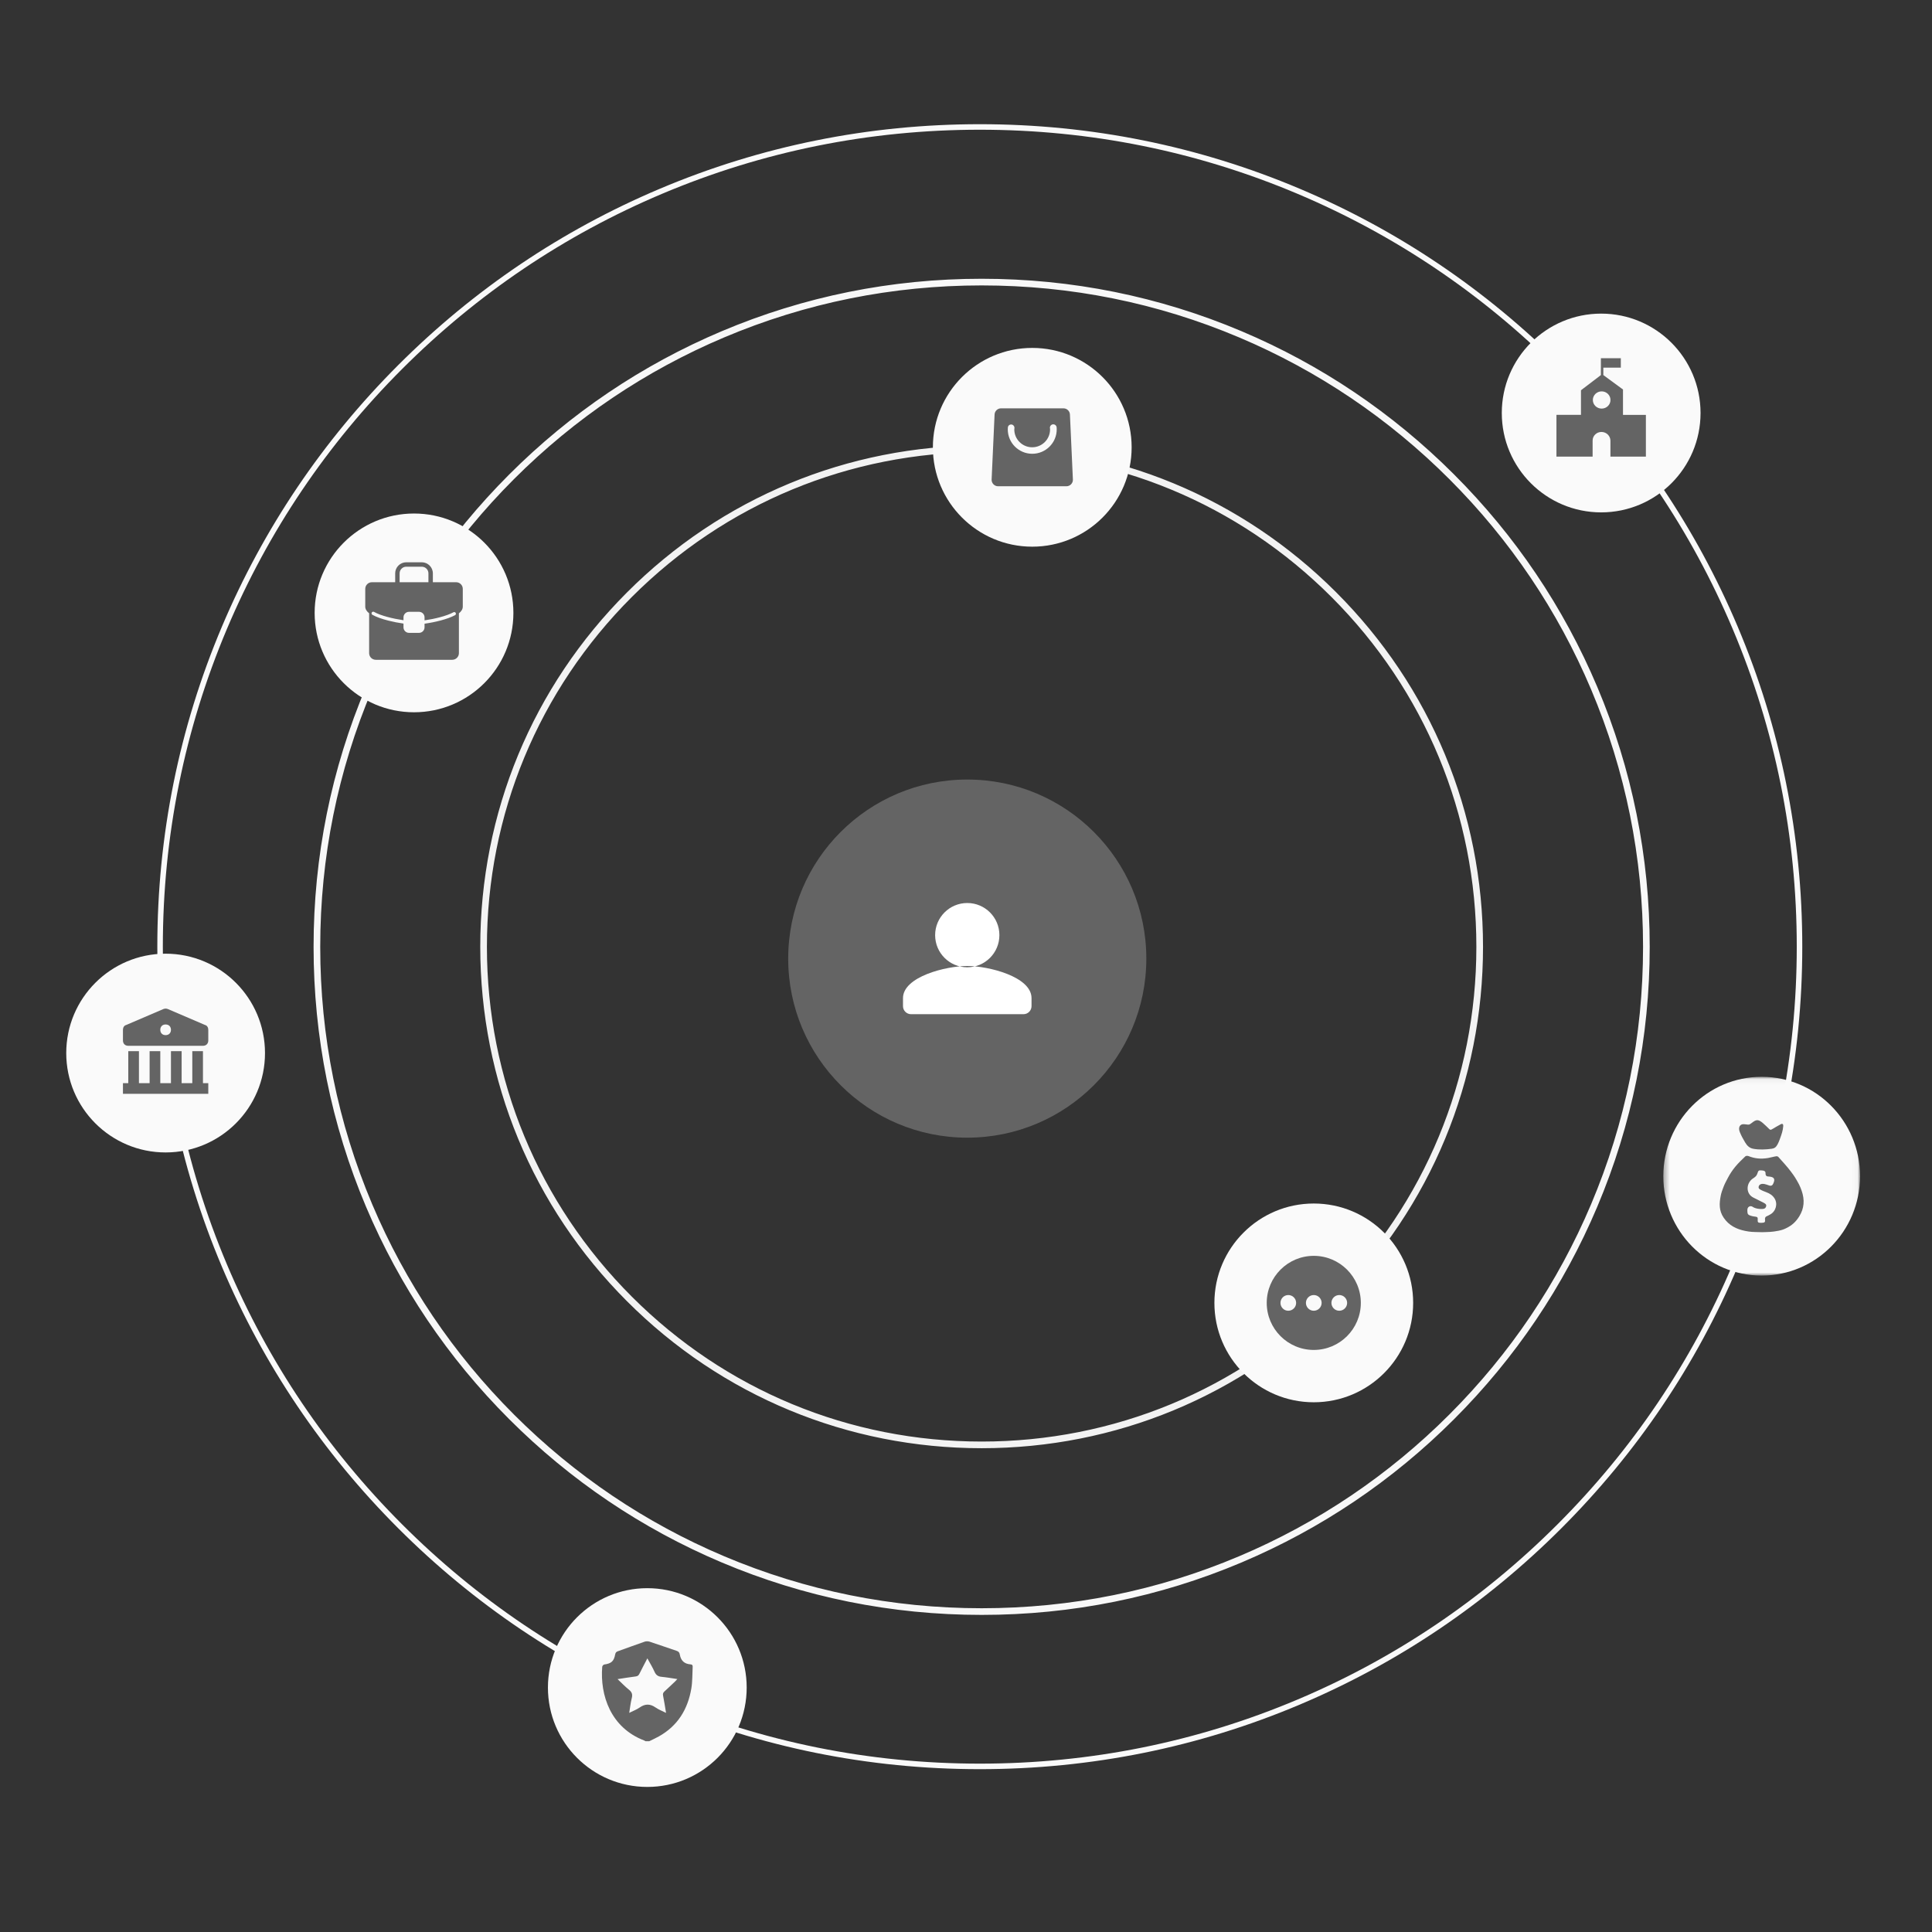 <?xml version="1.0" encoding="UTF-8"?>
<svg width="350px" height="350px" viewBox="0 0 350 350" version="1.1" xmlns="http://www.w3.org/2000/svg" xmlns:xlink="http://www.w3.org/1999/xlink">
    <rect x="0" y="0" width="350" height="350" fill="#333333" stroke="none"/>
    <!-- Generator: Sketch 57.1 (83088) - https://sketch.com -->
    <title>画板</title>
    <desc>Created with Sketch.</desc>
    <defs>
        <polygon id="path-1" points="0.324 0.046 35.964 0.046 35.964 36.053 0.324 36.053"></polygon>
    </defs>
    <g id="画板" stroke="none" stroke-width="1" fill="none" fill-rule="evenodd">
        <g id="编组-9备份" transform="translate(12, 23)">
            <path d="M195.667,150.66 C195.667,168.575 181.144,183.099 163.228,183.099 C145.313,183.099 130.79,168.575 130.79,150.66 C130.79,132.744 145.313,118.221 163.228,118.221 C181.144,118.221 195.667,132.744 195.667,150.66" id="Fill-1" fill="#646464"></path>
            <path d="M163.229,151.999 C159.343,151.999 151.586,153.949 151.586,157.82 L151.586,159.275 C151.586,160.076 152.241,160.73 153.042,160.73 L173.416,160.73 C174.216,160.73 174.871,160.076 174.871,159.275 L174.871,157.82 C174.871,153.949 167.114,151.999 163.229,151.999 M163.229,152.232 C166.445,152.232 169.05,149.627 169.05,146.411 C169.05,143.194 166.445,140.589 163.229,140.589 C160.012,140.589 157.408,143.194 157.408,146.411 C157.408,149.627 160.012,152.232 163.229,152.232" id="Fill-3" fill="#FFFFFF"></path>
            <path d="M165.834,58.403 C141.761,58.403 119.128,67.778 102.107,84.799 C85.084,101.822 75.71,124.453 75.71,148.527 C75.71,172.6 85.084,195.232 102.107,212.254 C119.128,229.276 141.761,238.651 165.834,238.651 C189.907,238.651 212.54,229.276 229.561,212.254 C246.584,195.232 255.958,172.6 255.958,148.527 C255.958,124.453 246.584,101.822 229.561,84.799 C212.54,67.778 189.907,58.403 165.834,58.403 M165.834,238.857 C141.706,238.857 119.022,229.461 101.961,212.4 C84.9,195.339 75.504,172.655 75.504,148.527 C75.504,124.399 84.9,101.715 101.961,84.654 C119.022,67.593 141.706,58.197 165.834,58.197 C189.962,58.197 212.646,67.593 229.707,84.654 C246.768,101.715 256.164,124.399 256.164,148.527 C256.164,172.655 246.768,195.339 229.707,212.4 C212.646,229.461 189.962,238.857 165.834,238.857" id="Fill-5" stroke="#F3F3F3"></path>
            <path d="M165.834,28.206 C149.591,28.206 133.833,31.387 119,37.662 C104.672,43.721 91.804,52.397 80.754,63.447 C69.704,74.497 61.029,87.365 54.968,101.693 C48.695,116.526 45.513,132.284 45.513,148.527 C45.513,164.77 48.695,180.527 54.968,195.361 C61.029,209.689 69.704,222.556 80.754,233.607 C91.804,244.657 104.672,253.333 119,259.392 C133.833,265.667 149.591,268.848 165.834,268.848 C182.077,268.848 197.835,265.667 212.668,259.392 C226.996,253.333 239.864,244.657 250.914,233.607 C261.964,222.556 270.639,209.689 276.7,195.361 C282.973,180.527 286.155,164.77 286.155,148.527 C286.155,132.284 282.973,116.526 276.7,101.693 C270.639,87.365 261.964,74.497 250.914,63.447 C239.864,52.397 226.996,43.721 212.668,37.662 C197.835,31.387 182.077,28.206 165.834,28.206 M165.834,269.054 C149.563,269.054 133.779,265.868 118.919,259.582 C104.567,253.512 91.678,244.821 80.609,233.753 C69.539,222.683 60.849,209.794 54.778,195.442 C48.494,180.583 45.307,164.798 45.307,148.527 C45.307,132.256 48.494,116.471 54.778,101.612 C60.849,87.26 69.539,74.37 80.609,63.301 C91.678,52.233 104.567,43.542 118.919,37.472 C133.779,31.186 149.563,28 165.834,28 C182.105,28 197.889,31.186 212.749,37.472 C227.101,43.542 239.99,52.233 251.059,63.301 C262.129,74.37 270.819,87.26 276.89,101.612 C283.174,116.471 286.361,132.256 286.361,148.527 C286.361,164.798 283.174,180.583 276.89,195.442 C270.819,209.794 262.129,222.683 251.059,233.753 C239.99,244.821 227.101,253.512 212.749,259.582 C197.889,265.868 182.105,269.054 165.834,269.054" id="Fill-7" stroke="#F8F8F8"></path>
            <path d="M165.5,0 C145.453,0 126.005,3.926 107.697,11.67 C90.013,19.149 74.132,29.857 60.494,43.494 C46.857,57.133 36.149,73.014 28.669,90.698 C20.926,109.004 17,128.452 17,148.5 C17,168.548 20.926,187.995 28.669,206.302 C36.149,223.986 46.857,239.867 60.494,253.506 C74.132,267.143 90.013,277.851 107.697,285.33 C126.005,293.074 145.453,297 165.5,297 C185.547,297 204.995,293.074 223.303,285.33 C240.987,277.851 256.868,267.143 270.506,253.506 C284.143,239.867 294.851,223.986 302.331,206.302 C310.074,187.995 314,168.548 314,148.5 C314,128.452 310.074,109.004 302.331,90.698 C294.851,73.014 284.143,57.133 270.506,43.494 C256.868,29.857 240.987,19.149 223.303,11.67 C204.995,3.926 185.547,0 165.5,0" id="Fill-7" stroke="#FAFAFA"></path>
            <g id="编组-6" transform="translate(0, 149.769)">
                <path d="M36.007,18.003 C36.007,27.947 27.947,36.007 18.003,36.007 C8.06,36.007 1.42108547e-13,27.947 1.42108547e-13,18.003 C1.42108547e-13,8.061 8.06,1.13686838e-13 18.003,1.13686838e-13 C27.947,1.13686838e-13 36.007,8.061 36.007,18.003" id="Fill-11" fill="#FAFAFA"></path>
                <path d="M18.003,14.756 C17.424,14.756 17.038,14.369 17.038,13.789 C17.038,13.21 17.424,12.823 18.003,12.823 C18.583,12.823 18.97,13.21 18.97,13.789 C18.97,14.369 18.583,14.756 18.003,14.756 M25.154,12.92 L18.39,10.021 C18.1,9.924 17.907,9.924 17.617,10.021 L10.852,12.92 C10.465,13.016 10.273,13.403 10.273,13.789 L10.273,15.722 C10.273,16.302 10.659,16.689 11.239,16.689 L24.768,16.689 C25.348,16.689 25.734,16.302 25.734,15.722 L25.734,13.789 C25.734,13.403 25.541,13.016 25.154,12.92 M24.768,23.453 L24.768,17.655 L22.836,17.655 L22.836,23.453 L20.903,23.453 L20.903,17.655 L18.97,17.655 L18.97,23.453 L17.038,23.453 L17.038,17.655 L15.104,17.655 L15.104,23.453 L13.171,23.453 L13.171,17.655 L11.239,17.655 L11.239,23.453 L10.273,23.453 L10.273,25.386 L25.734,25.386 L25.734,23.453 L24.768,23.453" id="Fill-13" fill="#000000" opacity="0.6"></path>
            </g>
            <g id="编组-4" transform="translate(260.063, 33.815)">
                <path d="M36.007,18.003 C36.007,27.947 27.946,36.007 18.003,36.007 C8.06,36.007 -1.13686838e-13,27.947 -1.13686838e-13,18.003 C-1.13686838e-13,8.061 8.06,1.13686838e-13 18.003,1.13686838e-13 C27.946,1.13686838e-13 36.007,8.061 36.007,18.003" id="Fill-15" fill="#FAFAFA"></path>
                <path d="M18.093,17.206 C17.212,17.206 16.496,16.508 16.496,15.646 C16.496,14.783 17.212,14.085 18.093,14.085 C18.977,14.085 19.69,14.783 19.69,15.646 C19.693,16.508 18.977,17.206 18.093,17.206 L18.093,17.206 Z M21.957,18.342 L21.957,13.747 L18.395,11.132 L18.395,9.788 L21.564,9.788 L21.564,8.081 L17.953,8.081 L17.953,11.135 L14.345,13.884 L14.345,18.339 L9.902,18.339 L9.902,25.903 L16.454,25.903 L16.454,22.999 C16.454,22.137 17.169,21.438 18.051,21.438 C18.953,21.438 19.681,22.152 19.681,23.032 L19.681,25.906 L26.105,25.906 L26.105,18.342 L21.957,18.342 Z" id="Fill-17" fill="#000000" opacity="0.6"></path>
            </g>
            <g id="编组-2" transform="translate(87.262, 264.713)">
                <path d="M36.007,18.003 C36.007,27.947 27.946,36.007 18.003,36.007 C8.06,36.007 8.52651283e-14,27.947 8.52651283e-14,18.003 C8.52651283e-14,8.06 8.06,-3.41060513e-13 18.003,-3.41060513e-13 C27.946,-3.41060513e-13 36.007,8.06 36.007,18.003" id="Fill-19" fill="#FAFAFA"></path>
                <path d="M12.616,16.476 C13.367,17.183 13.99,17.844 14.692,18.406 C15.226,18.834 15.357,19.263 15.19,19.92 C14.977,20.759 14.888,21.628 14.728,22.589 C15.441,22.23 16.077,21.998 16.61,21.622 C17.609,20.919 18.522,20.925 19.518,21.625 C20.057,22.004 20.698,22.238 21.399,22.591 C21.208,21.453 21.061,20.452 20.86,19.461 C20.791,19.119 20.875,18.92 21.119,18.7 C21.777,18.108 22.414,17.49 23.057,16.88 C23.175,16.766 23.283,16.638 23.444,16.463 C22.42,16.314 21.511,16.147 20.596,16.062 C19.96,16.004 19.582,15.748 19.316,15.151 C18.955,14.34 18.483,13.579 18.014,12.715 C17.494,13.718 17.019,14.611 16.569,15.516 C16.423,15.807 16.25,15.95 15.907,15.991 C14.851,16.12 13.801,16.298 12.616,16.476 M18.35,27.729 L17.684,27.729 C17.606,27.684 17.533,27.628 17.45,27.596 C11.348,25.267 9.422,19.386 9.837,14.239 C9.848,14.088 10.054,13.849 10.195,13.829 C11.479,13.65 11.95,13.251 12.184,11.994 C12.243,11.676 12.382,11.527 12.672,11.425 C14.29,10.85 15.897,10.25 17.519,9.693 C17.79,9.6 18.144,9.601 18.417,9.69 C20.064,10.228 21.697,10.813 23.342,11.362 C23.686,11.477 23.83,11.669 23.891,12.021 C24.087,13.136 24.717,13.718 25.822,13.802 C26.151,13.827 26.239,13.964 26.222,14.248 C26.15,15.554 26.195,16.881 25.98,18.164 C25.344,21.947 23.502,24.963 20.069,26.869 C19.509,27.179 18.923,27.444 18.35,27.729" id="Fill-21" fill="#000000" opacity="0.6"></path>
            </g>
            <g id="编组-8" transform="translate(157, 40.028)">
                <path d="M36.007,18.003 C36.007,27.947 27.946,36.007 18.003,36.007 C8.06,36.007 -1.13686838e-13,27.947 -1.13686838e-13,18.003 C-1.13686838e-13,8.061 8.06,1.13686838e-13 18.003,1.13686838e-13 C27.946,1.13686838e-13 36.007,8.061 36.007,18.003" id="Fill-23" fill="#FAFAFA"></path>
                <path d="M18.001,19.177 C15.552,19.177 13.567,17.194 13.567,14.749 C13.567,14.643 13.576,14.541 13.583,14.437 L13.584,14.437 C13.598,14.122 13.858,13.871 14.178,13.871 C14.496,13.871 14.757,14.122 14.772,14.437 L14.783,14.437 C14.773,14.546 14.75,14.652 14.75,14.765 C14.75,16.551 16.2,18 17.99,18 C19.78,18 21.229,16.551 21.229,14.765 C21.229,14.697 21.222,14.632 21.213,14.567 C21.208,14.543 21.205,14.52 21.204,14.496 C21.201,14.476 21.198,14.457 21.196,14.437 L21.202,14.437 C21.209,14.107 21.479,13.841 21.811,13.841 C22.148,13.841 22.422,14.114 22.422,14.451 L22.422,14.459 C22.428,14.555 22.435,14.651 22.435,14.749 C22.435,17.194 20.45,19.177 18.001,19.177 L18.001,19.177 Z M24.831,12.121 C24.831,11.471 24.304,10.944 23.653,10.944 L12.354,10.944 C11.703,10.944 11.175,11.471 11.175,12.121 L10.64,23.886 C10.64,24.536 11.168,25.063 11.818,25.063 L24.189,25.063 C24.839,25.063 25.367,24.536 25.367,23.886 L24.831,12.121 Z" id="Fill-25" fill="#000000" opacity="0.6"></path>
            </g>
            <g id="编组-5" transform="translate(208, 195.028)">
                <path d="M36.007,18.003 C36.007,27.947 27.947,36.007 18.003,36.007 C8.06,36.007 -1.13686838e-13,27.947 -1.13686838e-13,18.003 C-1.13686838e-13,8.061 8.06,-2.84217094e-13 18.003,-2.84217094e-13 C27.947,-2.84217094e-13 36.007,8.061 36.007,18.003" id="Fill-27" fill="#FAFAFA"></path>
                <path d="M22.623,19.427 C23.407,19.427 24.047,18.788 24.047,18.003 C24.047,17.219 23.407,16.58 22.623,16.58 C21.839,16.58 21.2,17.219 21.2,18.003 C21.2,18.788 21.839,19.427 22.623,19.427 M18.003,19.427 C18.787,19.427 19.426,18.788 19.426,18.003 C19.426,17.219 18.787,16.58 18.003,16.58 C17.219,16.58 16.58,17.219 16.58,18.003 C16.58,18.788 17.219,19.427 18.003,19.427 M13.384,19.427 C14.168,19.427 14.807,18.788 14.807,18.003 C14.807,17.219 14.168,16.58 13.384,16.58 C12.6,16.58 11.969,17.219 11.969,18.003 C11.969,18.788 12.6,19.427 13.384,19.427 M18.003,26.527 C13.299,26.527 9.48,22.709 9.48,18.003 C9.48,13.299 13.299,9.48 18.003,9.48 C22.708,9.48 26.527,13.299 26.527,18.003 C26.527,22.709 22.708,26.527 18.003,26.527" id="Fill-29" fill="#000000" opacity="0.6"></path>
            </g>
            <g id="编组-3" transform="translate(289, 172.028)">
                <g id="编组">
                    <mask id="mask-2" fill="white">
                        <use xlink:href="#path-1"></use>
                    </mask>
                    <g id="Clip-32"></g>
                    <path d="M35.964,18.049 C35.964,27.992 27.986,36.053 18.144,36.053 C8.303,36.053 0.324,27.992 0.324,18.049 C0.324,8.107 8.303,0.046 18.144,0.046 C27.986,0.046 35.964,8.107 35.964,18.049" id="Fill-31" fill="#FAFAFA" mask="url(#mask-2)"></path>
                </g>
                <path d="M14.997,8.633 C15.142,8.649 15.291,8.652 15.431,8.681 C15.864,8.768 15.987,8.673 16.284,8.447 C17.106,7.813 17.444,7.636 18.388,8.448 C18.777,8.783 19.143,9.146 19.507,9.507 C19.702,9.702 19.816,9.66 20.062,9.52 C20.769,9.12 21.092,8.894 21.63,8.625 C21.928,8.477 22.072,8.652 22.051,8.963 C21.999,9.787 21.742,10.49 21.432,11.344 C21.32,11.665 21.184,11.977 21.028,12.278 C20.755,12.797 20.452,13.011 19.99,13.076 C18.874,13.232 17.749,13.286 16.632,13.086 C15.947,12.961 15.496,12.535 15.138,11.917 C14.74,11.23 14.538,10.902 14.194,10.086 C13.826,9.215 14.205,8.54 14.997,8.633 M18.034,26.501 C18.638,26.495 18.809,26.402 18.751,25.994 C18.69,25.571 18.839,25.362 19.21,25.237 C19.361,25.187 19.494,25.086 19.638,25.012 C20.715,24.463 21.103,23.058 20.473,22.071 C20.114,21.509 19.608,21.186 19.006,20.961 C18.585,20.805 18.156,20.644 17.783,20.403 C17.407,20.156 17.638,19.669 17.896,19.537 C18.357,19.3 18.967,19.546 19.476,19.724 C19.911,19.877 20.106,19.701 20.261,19.351 C20.606,18.572 20.413,18.225 19.579,18.125 C19.535,18.12 19.491,18.111 19.448,18.113 C19.049,18.119 18.828,17.973 18.843,17.514 C18.855,17.145 18.574,17.032 18.246,17.016 C17.918,17 17.595,16.887 17.459,17.3 C17.254,17.926 17.166,18.062 16.648,18.409 C16.6,18.443 16.549,18.47 16.5,18.505 C15.436,19.279 15.28,20.814 16.214,21.642 C16.501,21.895 16.885,22.041 17.232,22.221 C17.67,22.447 18.115,22.659 18.547,22.888 C18.873,23.06 18.989,23.218 18.974,23.39 C18.952,23.638 18.823,23.85 18.593,23.934 C18.257,24.055 17.075,24.017 16.488,23.587 C16.365,23.495 16.129,23.458 15.995,23.505 C15.48,23.681 15.534,24.188 15.569,24.626 C15.589,24.881 15.724,25.021 15.856,25.089 C16.13,25.231 16.632,25.347 17.032,25.386 C17.369,25.421 17.452,25.537 17.426,25.857 C17.38,26.414 17.485,26.507 18.034,26.501 M18.221,28.195 C16.38,28.154 16.133,28.161 15.138,27.959 C13.592,27.646 12.218,26.987 11.263,25.577 C10.393,24.293 10.45,22.997 10.732,21.572 C10.837,21.042 10.986,20.635 11.241,19.969 C11.449,19.426 11.725,18.921 12.042,18.317 C12.412,17.616 12.851,16.956 13.354,16.347 C13.908,15.668 14.55,15.062 15.183,14.457 C15.293,14.352 15.584,14.34 15.745,14.405 C16.869,14.854 17.96,14.974 19.277,14.759 C19.802,14.673 20.251,14.521 20.78,14.44 C20.904,14.422 21.089,14.476 21.169,14.566 C21.936,15.431 22.731,16.272 23.425,17.196 C24.021,17.985 24.355,18.487 24.903,19.524 C25.064,19.829 25.28,20.365 25.392,20.697 C25.947,22.314 25.875,23.845 24.944,25.343 C24.332,26.326 23.613,26.972 22.599,27.463 C22.173,27.669 21.852,27.801 21.218,27.929 C19.991,28.174 19.433,28.156 18.221,28.195" id="Fill-33" fill="#000000" opacity="0.6"></path>
            </g>
            <g id="编组-7" transform="translate(45, 70.028)">
                <path d="M36.007,18.003 C36.007,27.946 27.947,36.007 18.003,36.007 C8.06,36.007 -4.26325641e-14,27.946 -4.26325641e-14,18.003 C-4.26325641e-14,8.06 8.06,8.52651283e-14 18.003,8.52651283e-14 C27.947,8.52651283e-14 36.007,8.06 36.007,18.003" id="Fill-35" fill="#FAFAFA"></path>
                <path d="M25.436,18.419 C24.082,19.153 21.771,19.705 19.911,19.961 L19.911,20.618 C19.911,21.171 19.461,21.622 18.907,21.622 L17.1,21.622 C16.547,21.622 16.096,21.171 16.096,20.618 L16.096,19.941 C15.186,19.812 14.234,19.627 13.368,19.407 C12.132,19.094 11.154,18.737 10.464,18.349 C10.319,18.267 10.268,18.083 10.35,17.938 C10.432,17.793 10.615,17.742 10.76,17.824 C11.993,18.52 14.235,19.062 16.096,19.332 L16.096,18.811 C16.096,18.258 16.547,17.807 17.1,17.807 L18.907,17.807 C19.461,17.807 19.911,18.258 19.911,18.811 L19.911,19.353 C21.698,19.101 23.88,18.578 25.149,17.889 C25.295,17.81 25.477,17.864 25.557,18.01 C25.637,18.157 25.582,18.34 25.436,18.419 L25.436,18.419 Z M15.394,10.841 C15.394,10.176 15.934,9.636 16.598,9.636 L19.408,9.636 C20.073,9.636 20.614,10.176 20.614,10.841 L20.614,12.447 L15.394,12.447 L15.394,10.841 Z M25.633,12.447 L21.417,12.447 L21.417,10.841 C21.417,9.734 20.516,8.833 19.408,8.833 L16.598,8.833 C15.491,8.833 14.591,9.734 14.591,10.841 L14.591,12.447 L10.374,12.447 C9.71,12.447 9.169,12.987 9.169,13.651 L9.169,16.874 C9.169,17.303 9.406,17.706 9.872,18.077 L9.872,25.296 C9.872,25.96 10.413,26.5 11.077,26.5 L24.93,26.5 C25.594,26.5 26.135,25.96 26.135,25.296 L26.135,18.083 C26.601,17.709 26.838,17.301 26.838,16.869 L26.838,13.651 C26.838,12.987 26.297,12.447 25.633,12.447 L25.633,12.447 Z" id="Fill-37" fill="#000000" opacity="0.6"></path>
            </g>
        </g>
    </g>
</svg>